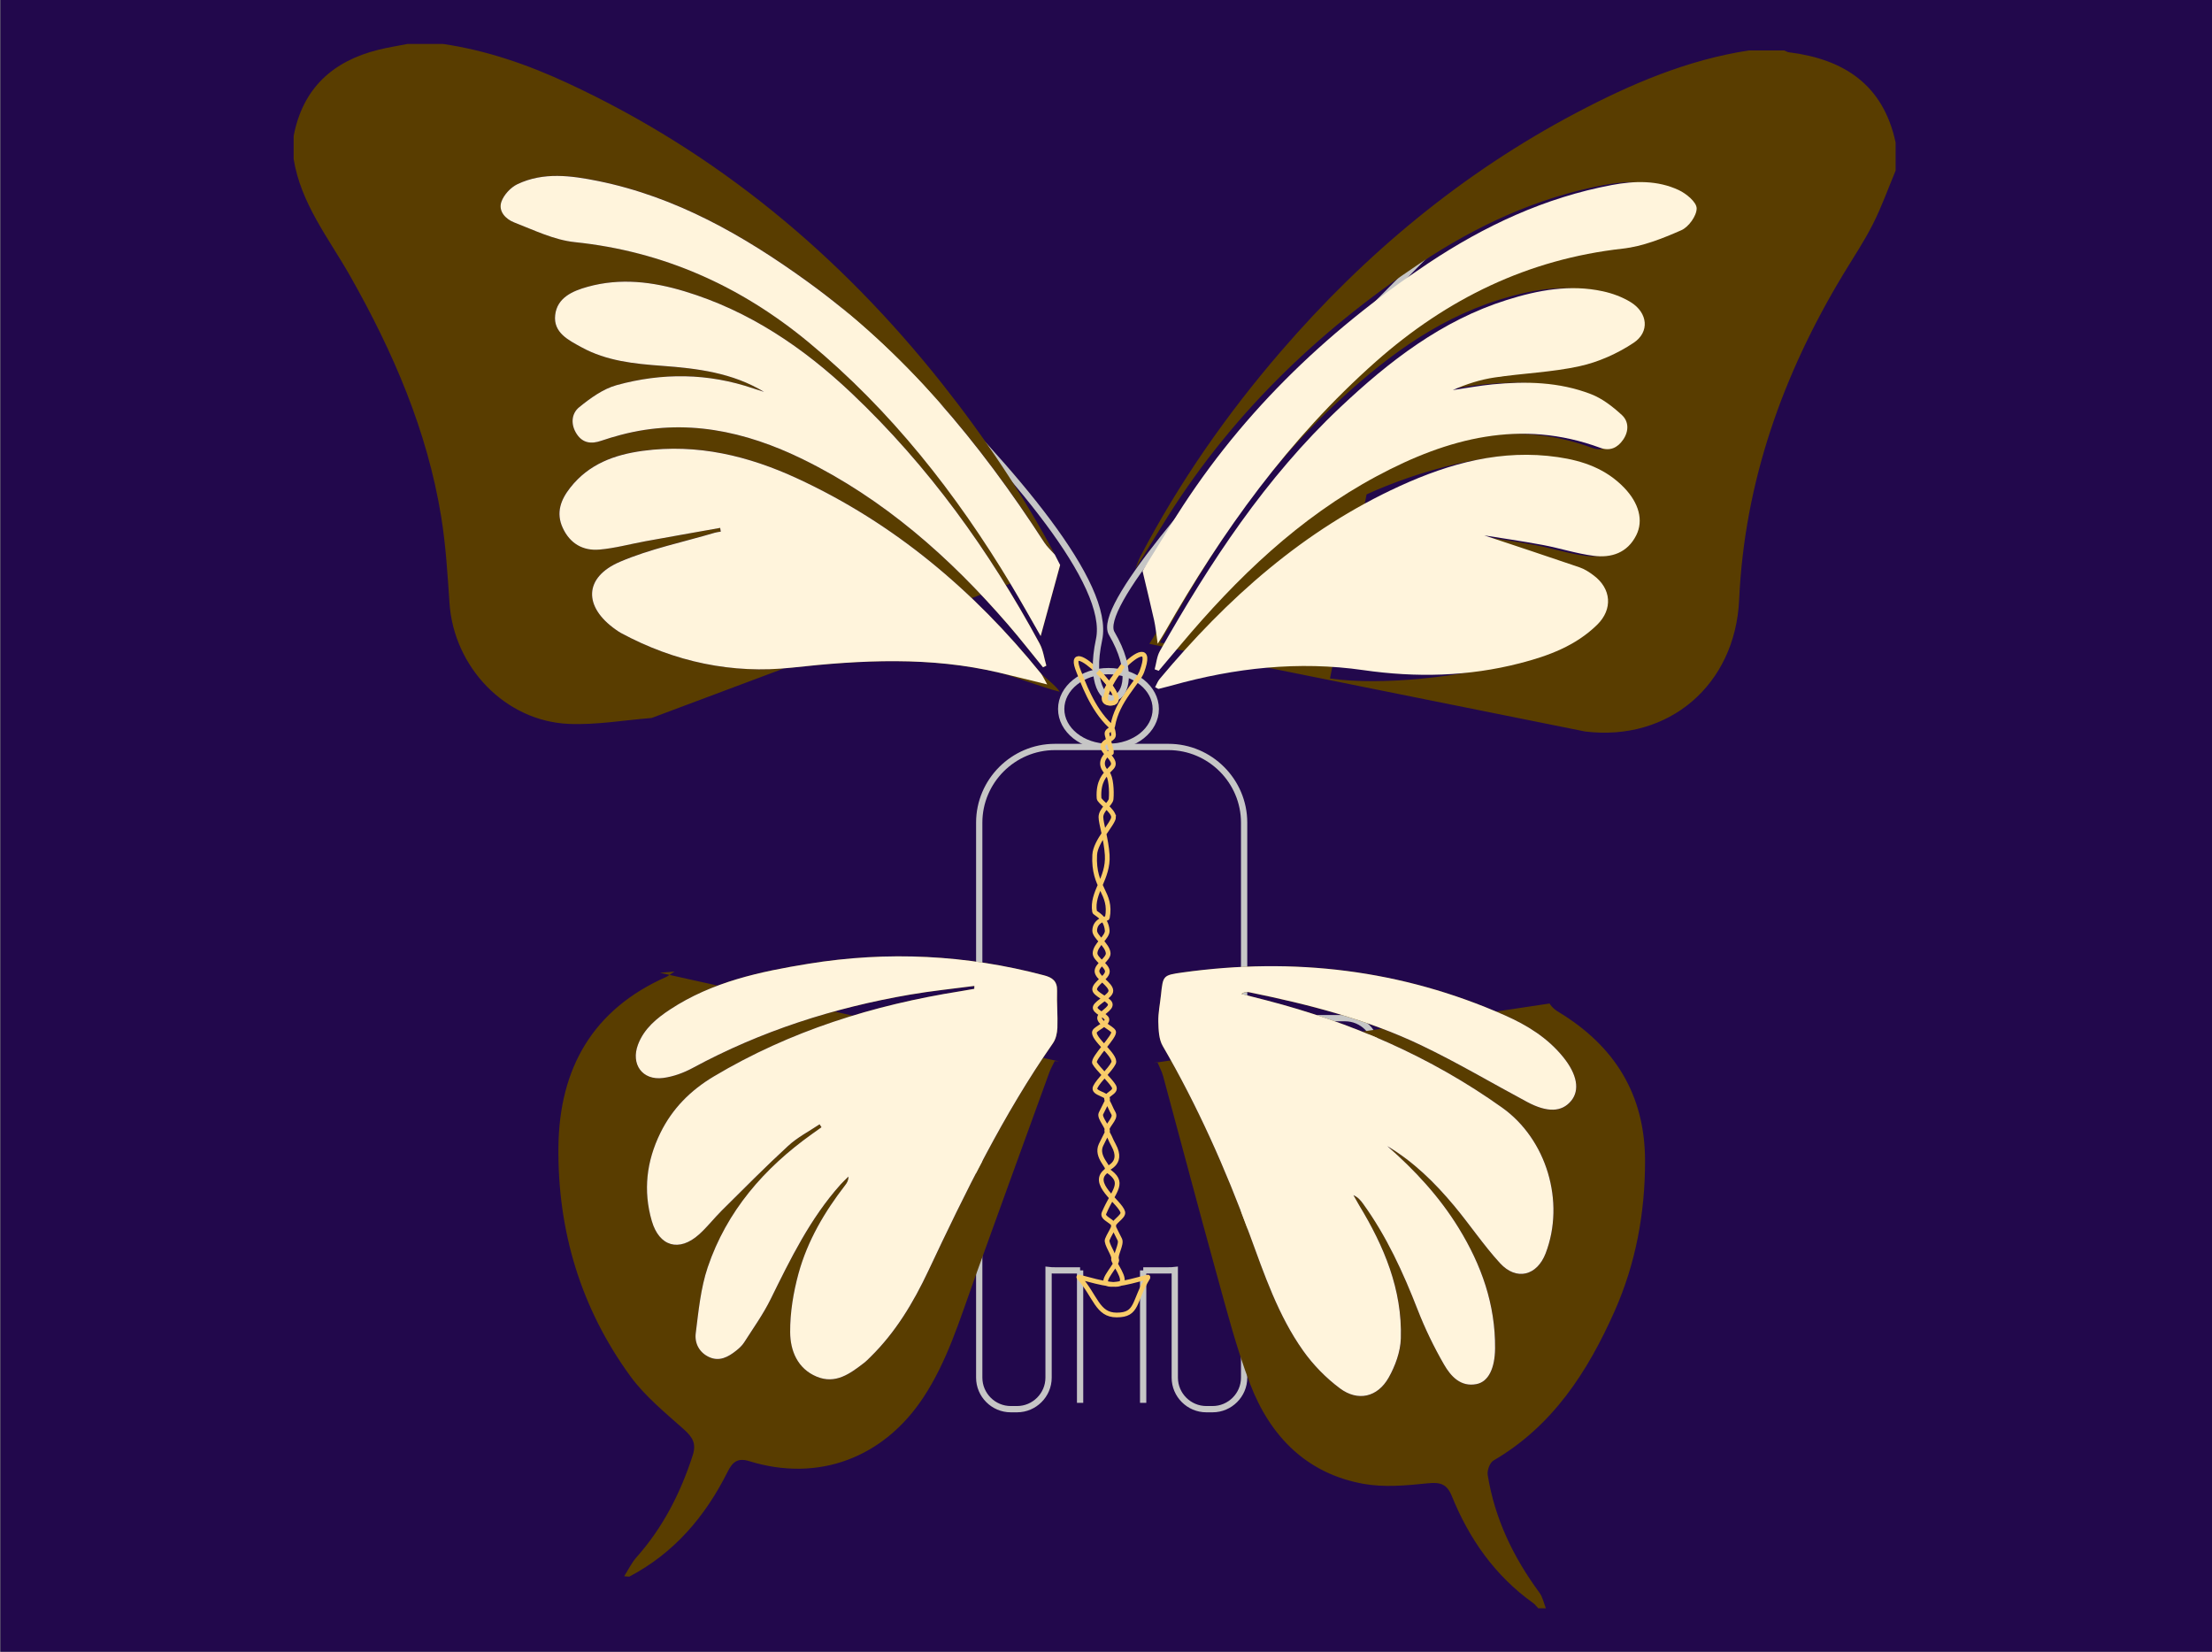 <?xml version="1.0" encoding="UTF-8"?><svg id="Duplicates" xmlns="http://www.w3.org/2000/svg" viewBox="0 0 436.4 325.86"><rect x="0" y="0" width="436.4" height="325.86" fill="#808080" stroke="none"/><defs><style>.cls-1{stroke:#f9cc69;stroke-width:.93px;}.cls-1,.cls-2{fill:none;stroke-miterlimit:10;}.cls-3{fill:#22084c;}.cls-4{fill:#fff4dc;}.cls-5{fill:#593d00;}.cls-2{stroke:#c6c6c6;stroke-width:1.24px;}</style></defs><rect class="cls-3" x=".08" y="-.4" width="438" height="327.06"/><line class="cls-2" x1="225.53" y1="276.75" x2="225.53" y2="250.62"/><line class="cls-2" x1="213.09" y1="276.75" x2="213.09" y2="250.62"/><ellipse class="cls-2" cx="218.69" cy="139.87" rx="9.33" ry="7.47"/><path class="cls-2" d="M213.09,250.62h-4.98c-.42,0-.83-.01-1.24-.06v21.22c0,3.42-2.8,6.22-6.22,6.22h-1.24c-3.42,0-6.22-2.8-6.22-6.22v-32.35c0-.5.06-.98.17-1.44-.11-.75-.17-1.51-.17-2.29v-21.15h-14.93c-3.42,0-6.22-2.8-6.22-6.22,0-1.72.7-3.26,1.83-4.39,1.13-1.13,2.68-1.83,4.39-1.83h14.93v-39.82c0-8.21,6.72-14.93,14.93-14.93h22.4c8.21,0,14.93,6.72,14.93,14.93v39.84c1.03-.8,2.33-1.27,3.73-1.27h16.18c3.42,0,6.22,2.8,6.22,6.22,0,1.72-.7,3.26-1.83,4.39-1.13,1.13-2.68,1.83-4.39,1.83h-16.18c-1.41,0-2.7-.47-3.73-1.27v23.67c0,.78-.06,1.54-.17,2.29.11.46.17.95.17,1.44v32.35c0,3.42-2.8,6.22-6.22,6.22h-1.24c-3.42,0-6.22-2.8-6.22-6.22v-21.22c-.41.05-.82.06-1.24.06h-4.98"/><path class="cls-1" d="M219.7,161.18c0,1.24-3.59,4.71-3.73,7.47-.35,6.65,3.47,7.35,2.49,12.44-.04.18-2.43.28-2.49,2.49-.03,1.25,2.54,2.79,2.66,4.47.08,1.15-2.3,2.37-2.21,3.6s2.68,2.53,2.74,3.77c.06,1.11-2.68,2.2-3.07,3.21-.34.88,2.19,1.71,2.29,2.45.13.95-2.12,1.77-2.42,2.41-.62,1.31,4.41,4.81,3.73,6.22-.64,1.33-2.95,3.38-3.6,4.74-.66,1.37,3.01,1.37,2.36,2.72-.69,1.45-.6,1.14-1.24,2.49-.44.93,1.65,2.87,1.24,3.73-.5,1.06-.82,1.58-1.24,2.49-1.11,2.38,1.93,4.52,1.24,4.98-3.73,2.49,2.49,6.22,3.06,8.25.27.96-2.22,2.07-1.82,2.95.46,1,.81,1.59,1.24,2.49s-1,3.11-.64,3.86c.42.87-3.24,4.26-1.85,4.85,1.59.67,8.2-1.5,8.08-1.31-2.95,4.8-1.97,7.47-6.22,7.47-3.82,0-4.12-3.68-7.47-7.47-.19-.22,6.4,1.99,8.1,1.31s-1.48-4.25-1.24-4.98c.21-.63-1.55-2.97-1.24-3.73.37-.93.78-1.43,1.24-2.49s-2.37-1.6-1.89-2.73c2-4.68,4.38-5.98.64-8.47-.65-.44,3.48-.92,1.24-4.98-.72-1.31-.42-1-1.24-2.49-.58-1.05,1.86-2.63,1.24-3.73s-.6-1.34-1.24-2.49c-.76-1.36,2.05-1.53,1.3-2.88-.61-1.09-3.21-3.52-3.79-4.58-.5-.91,4.2-5.36,3.73-6.22-.38-.7-2.76-1.62-2.75-2.69.01-.86,2.46-1.81,2.08-2.82-.33-.89-3.04-1.83-3.05-2.79-.01-1.16,2.49-2.35,2.51-3.53s-2.44-2.44-2.43-3.6c.02-1.64,2.49-3.17,2.4-4.47-.2-2.7-2.43-3.37-2.49-3.73-.65-3.84,2.78-6.49,2.49-11.2-.19-3.09-1.24-6.22-1.24-7.47,0-1.46,1.93-2.64,2.01-3.56.14-1.53,0-4.37-.77-5.15-1.24-1.24-1.24-2.49,0-3.73.88-.88,1.35,1.45,0-3.73-.28-1.08.94-.87,1.1-1.85.81-4.91,4.97-8.61,5.73-10.66,3.87-10.47-11.89,6.22-6.22,6.22,5.11,0-9.68-14.62-6.22-6.22.73,1.77,2.61,7.33,6.22,10.67.63.59.63,1.83.63,1.83,0,1.24-3.73,1.24-1.24,3.73,2.29,2.29.79,2.53,0,3.64-.31.43-1.84,1.66-1.61,5.1.05.68,2.86,2.45,2.86,3.7Z"/><path class="cls-2" d="M139.68,36.59s81.84,67.69,77.15,89.59c-3.73,17.42,11.2,13.69,2.49-1.24-5.78-9.91,79.64-92.08,79.64-92.08"/><path class="cls-1" d="M221.56,131.25s-5.63,7.47-2.49,7.47c3.73,0-2.49-6.22-2.49-6.22"/><path class="cls-5" d="M128.56,141.64c-5.45.44-10.92,1.4-16.34,1.17-12.54-.54-22.68-11.17-23.54-23.82-.38-5.69-.73-11.42-1.64-17.04-2.76-17.04-9.52-32.59-17.95-47.48-4.22-7.45-9.73-14.27-11.16-23.1,0-1.51,0-3.03,0-4.54,1.8-9.43,7.72-14.76,16.68-17,1.91-.48,3.86-.78,5.79-1.16,2.33,0,4.66,0,6.99,0,8.61,1.26,16.72,4.07,24.6,7.73,29.45,13.66,53.74,33.89,73.9,59.32,8.37,10.56,15.86,21.74,22.22,33.67-.7-.8-1.51-1.52-2.08-2.4-12.78-19.76-27.6-37.63-46.74-51.46-12.58-9.09-25.89-16.71-41.28-19.83-5.32-1.08-10.75-1.82-15.9.62-1.33.63-2.68,2.06-3.16,3.44-.69,1.94.88,3.48,2.51,4.11,3.92,1.52,7.89,3.46,11.98,3.89,17.44,1.81,32.66,8.63,46.09,19.74,16.26,13.44,29.13,29.81,39.98,47.88,2.01,3.35,3.91,6.76,5.82,10.09,1.3-4.75,2.57-9.38,3.84-14.02M130.21,191.91,208.92,209.39c-.28-.02-.56-.04-.84-.06-.35.74-.77,1.45-1.05,2.21-4.98,13.7-9.96,27.4-14.91,41.12-2.84,7.88-5.27,15.92-9.94,23.01-7.9,11.99-20.79,16.79-34.37,12.58-2.35-.73-3.33.25-4.27,2.12-4.42,8.83-10.57,16.04-19.4,20.67l-1-.08c.8-1.25,1.45-2.63,2.42-3.73,5.21-5.86,8.68-12.64,11.09-20.08.77-2.37,0-3.61-1.7-5.14-3.71-3.32-7.7-6.54-10.6-10.53-9.75-13.39-14.37-28.68-14.18-45.27.18-15.46,6.81-27.1,21.28-33.49.39-.17.73-.47,1.63-1.06M305.71,197.97c.53.87,1.19,1.31,1.87,1.73,10.95,6.66,16.97,16.22,16.97,29.36,0,10.29-1.85,20.24-6.01,29.61-5.31,11.96-12.25,22.68-23.91,29.47-.71.41-1.27,1.96-1.12,2.85,1.38,8.62,5.07,16.24,10.2,23.21.64.86.86,2.04,1.27,3.08-.5,0-1,0-1.5,0-.34-.35-.64-.77-1.03-1.05-7.5-5.36-12.59-12.62-16.03-21.1-.99-2.45-2.35-2.75-4.81-2.5-4.17.43-8.52.83-12.6.1-11.23-2.02-18.43-9.37-22.4-19.76-2.68-7.02-4.57-14.36-6.58-21.62-3.6-13-7.03-26.04-10.56-39.06-.26-.95-.75-1.84-1.13-2.76-.23.05-.46.11-.69.16M226.75,127.02c.77-1.25,1.12-1.79,1.44-2.35,11.31-19.83,24.46-38.16,41.63-53.34,14.03-12.41,29.99-20.18,48.67-22.26,3.95-.44,7.87-2.01,11.56-3.63,1.44-.63,3.03-2.83,3.03-4.31,0-1.24-2.04-2.91-3.53-3.61-4.21-1.98-8.72-1.84-13.21-1-13.19,2.48-25.13,8.05-36.25,15.46-20.52,13.67-37.88,30.53-50.86,51.78-1.74,2.84-3.5,5.67-5.25,8.51.33-.84.6-1.73,1.02-2.53,7.65-14.6,17-28.01,27.74-40.46,16.6-19.25,35.81-35.2,58.25-47.03,10.76-5.68,21.9-10.44,34.03-12.3,2.33,0,4.66,0,6.99,0,.3.12.59.32.9.36,10.82,1.35,18.62,6.34,21.07,17.8,0,1.85,0,3.7,0,5.55-1.47,3.53-2.76,7.15-4.48,10.55-1.73,3.43-3.89,6.64-5.87,9.93-11.91,19.74-19.46,40.91-20.52,64.18-.76,16.77-13.84,28.01-30.38,25.99M192.24,194.5c0,.19-.01.38-.02.58-.89.16-1.78.32-2.67.46-17.23,2.73-33.64,7.83-48.75,16.84-4.57,2.73-8.15,6.32-10.51,11.13-2.73,5.57-3.43,11.38-1.69,17.36,1.47,5.06,5.41,6.17,9.32,2.66,1.61-1.45,2.95-3.19,4.49-4.72,4.33-4.29,8.61-8.63,13.09-12.75,1.83-1.68,4.12-2.85,6.2-4.26.13.19.25.38.38.58-.64.46-1.28.91-1.92,1.37-9.4,6.72-16.77,15.16-20.53,26.27-1.4,4.13-1.81,8.63-2.36,13-.25,1.97.71,3.83,2.68,4.72,2.02.91,3.73-.02,5.28-1.27.58-.47,1.17-.99,1.57-1.61,1.8-2.81,3.76-5.55,5.23-8.53,3.93-7.98,7.82-15.96,13.81-22.65.49-.55,1.04-1.05,1.56-1.57,0,.76-.29,1.24-.63,1.68-4.08,5.27-7.45,10.99-9.22,17.44-1.03,3.74-1.68,7.72-1.65,11.58.03,3.64,1.45,7.19,5.23,8.77,3.71,1.55,6.56-.57,9.32-2.69.46-.35.87-.78,1.29-1.19,4.96-4.87,8.47-10.73,11.42-16.99,7.28-15.47,14.79-30.82,24.58-44.9.57-.82.84-2.01.88-3.04.09-2.43-.14-4.87-.06-7.3.07-1.93-.93-2.63-2.58-3.06-15.33-4.05-30.84-4.82-46.48-2.28-9.54,1.55-18.98,3.56-27.28,9.01-2.68,1.76-5.14,3.77-6.33,6.91-1.48,3.89.85,7.14,4.94,6.61,2-.26,4.05-1.01,5.85-1.98,13.47-7.3,27.83-11.88,42.84-14.46,4.22-.73,8.49-1.15,12.73-1.72ZM273.71,226.11c5.16,3.07,9.36,7.2,13.16,11.75,3.1,3.72,5.81,7.78,9.07,11.34,3.24,3.54,7.31,2.49,9.01-1.95,3.88-10.15.19-22.48-8.59-28.73-14.15-10.08-29.79-16.84-46.51-21.17-1.64-.43-3.29-.84-4.94-1.26.58-.4,1.08-.43,1.55-.33,11.66,2.38,23.18,5.32,33.97,10.48,7.11,3.4,13.92,7.45,20.88,11.17,3.97,2.12,6.82,2.02,8.67-.23,1.74-2.12,1.19-5.22-1.58-8.64-3.08-3.8-7.11-6.29-11.48-8.22-20.4-9.02-41.66-11.52-63.64-8.46-3.83.53-3.82.6-4.23,4.46-.18,1.75-.56,3.51-.52,5.26.04,1.61.11,3.46.87,4.78,6.88,11.84,12.41,24.3,17.13,37.14,2.92,7.95,5.63,16.02,10.57,22.97,1.99,2.81,4.52,5.39,7.27,7.44,3.54,2.63,7.4,1.74,9.59-2.1,1.32-2.31,2.34-5.14,2.42-7.76.29-9.64-3.32-18.18-8.21-26.24-.4-.66-.77-1.34-1.15-2.02.89.4,1.42,1.02,1.9,1.68,4.65,6.42,7.9,13.56,10.78,20.93,1.45,3.73,3.21,7.37,5.21,10.82,1.33,2.3,3.27,4.46,6.4,3.84,2.35-.46,3.62-3.11,3.66-7.03.08-8.67-2.69-16.47-7.17-23.74-3.81-6.18-8.66-11.43-14.08-16.17ZM209.08,136.48c-.63-1.12-3.36-3.18-3.75-3.66-13.23-16.35-28.91-29.6-48.02-38.43-9.68-4.48-19.75-6.91-30.5-5.46-5.61.76-10.66,2.61-14.31,7.26-1.86,2.36-2.86,4.94-1.49,7.93,1.43,3.11,4.01,4.57,7.24,4.29,3.04-.26,6.02-1.09,9.04-1.64,4.92-.89,9.85-1.76,14.78-2.64.04.25.08.49.12.74-.39.07-.79.1-1.16.21-6.27,1.86-12.76,3.18-18.73,5.74-7.12,3.05-7.24,8.87-.84,13.37.34.24.69.48,1.05.68,10.56,5.7,21.97,8.12,33.71,6.83,13.74-1.51,27.32-2.21,40.88.99,2.96.7,8.4,2.91,11.97,3.78ZM262.39,133.85c10.43,1.5,25.63-.39,35.83-3.02,5.59-1.44,10.98-3.42,15.23-7.59,3.13-3.07,2.8-7.13-.7-9.74-.86-.64-1.81-1.25-2.81-1.6-6.48-2.22-12.98-4.36-18.76-6.29,3.31.54,7.47,1.13,11.6,1.9,3.34.62,6.61,1.7,9.97,2.13,3.5.45,6.66-.57,8.41-4.05,1.46-2.91.53-6.34-2.35-9.35-3.59-3.75-8.13-5.34-13.1-6.07-11.03-1.61-26.19,2.84-36.1,7.36M231.3,127.18c11.11-13.22,23.39-25.06,38.71-33.26,13.97-7.48,28.42-11.33,44.05-5.58,1.89.7,3.42.03,4.54-1.62,1.15-1.69,1.1-3.59-.27-4.85-1.8-1.65-3.86-3.26-6.1-4.12-6.25-2.41-12.84-2.56-19.44-1.92-2.62.25-5.21.74-7.81,1.12,2.66-1.18,5.41-2.06,8.23-2.48,5.59-.83,11.29-1.02,16.79-2.23,3.71-.82,7.42-2.48,10.61-4.58,3.28-2.16,2.84-5.97-.53-8.05-1.66-1.02-3.61-1.74-5.52-2.15-6.45-1.4-12.75-.23-18.91,1.71-12.87,4.05-23.26,12.11-32.92,21.22-14.68,13.86-24.01,28.89-33.9,46.38M150.72,77.3c-.69-.22-1.38-.43-2.06-.66-8.93-3.06-18-3.14-27-.66-2.67.74-5.17,2.56-7.38,4.35-1.57,1.27-1.71,3.43-.49,5.29,1.2,1.82,2.91,2.01,4.84,1.33,1.25-.44,2.53-.81,3.82-1.15,12.65-3.36,24.59-.77,36.01,4.83,15.88,7.79,28.91,19.28,40.44,32.61,2.37,2.73,4.59,5.6,6.88,8.4.22-.11.44-.21.66-.32-.43-1.46-.62-3.05-1.33-4.36-9.91-18.31-21.94-35.03-37.05-49.35-9.56-9.05-20.27-16.29-32.96-20.13-6.29-1.91-12.7-2.7-19.16-.9-2.94.82-6,2.13-6.4,5.57-.4,3.5,2.65,4.96,5.2,6.36,4.95,2.71,10.42,3.26,15.9,3.66,6.98.51,13.88,1.36,20.09,5.13Z"/><path class="cls-4" d="M192.24,194.5c-4.25.56-8.51.99-12.73,1.72-15.01,2.58-29.37,7.17-42.84,14.46-1.79.97-3.84,1.72-5.85,1.98-4.09.53-6.42-2.72-4.94-6.61,1.2-3.14,3.66-5.15,6.33-6.91,8.3-5.46,17.74-7.46,27.28-9.01,15.64-2.54,31.15-1.78,46.48,2.28,1.64.43,2.64,1.13,2.58,3.06-.08,2.43.15,4.87.06,7.3-.04,1.03-.3,2.22-.88,3.04-9.79,14.08-17.3,29.43-24.58,44.9-2.95,6.26-6.46,12.12-11.42,16.99-.42.41-.83.84-1.29,1.19-2.76,2.12-5.61,4.24-9.32,2.69-3.79-1.58-5.21-5.13-5.23-8.77-.03-3.86.63-7.84,1.65-11.58,1.77-6.45,5.14-12.17,9.22-17.44.34-.44.64-.92.63-1.68-.52.52-1.06,1.02-1.56,1.57-5.99,6.69-9.88,14.67-13.81,22.65-1.47,2.98-3.44,5.72-5.23,8.53-.4.62-.99,1.15-1.57,1.61-1.56,1.24-3.27,2.17-5.28,1.27-1.98-.89-2.93-2.75-2.68-4.72.55-4.37.97-8.87,2.36-13,3.76-11.11,11.12-19.55,20.53-26.27.64-.46,1.28-.91,1.92-1.37-.13-.19-.25-.38-.38-.58-2.08,1.4-4.37,2.57-6.2,4.26-4.48,4.12-8.76,8.46-13.09,12.75-1.54,1.53-2.88,3.28-4.49,4.72-3.91,3.51-7.85,2.4-9.32-2.66-1.74-5.99-1.04-11.79,1.69-17.36,2.36-4.81,5.94-8.4,10.51-11.13,15.11-9.02,31.53-14.12,48.75-16.84.89-.14,1.78-.31,2.67-.46,0-.19.01-.38.02-.58Z"/><path class="cls-4" d="M273.71,226.11c5.42,4.74,10.28,9.98,14.08,16.17,4.47,7.27,7.25,15.07,7.17,23.74-.04,3.92-1.31,6.57-3.66,7.03-3.13.62-5.08-1.55-6.4-3.84-2-3.46-3.76-7.1-5.21-10.82-2.87-7.37-6.13-14.5-10.78-20.93-.48-.66-1-1.29-1.9-1.68.38.67.75,1.35,1.15,2.02,4.89,8.06,8.5,16.6,8.21,26.24-.08,2.63-1.11,5.45-2.42,7.76-2.19,3.85-6.06,4.73-9.59,2.1-2.75-2.05-5.28-4.63-7.27-7.44-4.93-6.95-7.65-15.02-10.57-22.97-4.72-12.84-10.25-25.3-17.13-37.14-.77-1.32-.83-3.16-.87-4.78-.04-1.75.34-3.5.52-5.26.41-3.86.39-3.92,4.23-4.46,21.98-3.06,43.24-.56,63.64,8.46,4.38,1.94,8.4,4.42,11.48,8.22,2.77,3.42,3.32,6.52,1.58,8.64-1.85,2.24-4.69,2.35-8.67.23-6.96-3.72-13.77-7.77-20.88-11.17-10.78-5.16-22.31-8.1-33.97-10.48-.47-.1-.97-.07-1.55.33,1.65.42,3.29.83,4.94,1.26,16.72,4.34,32.36,11.09,46.51,21.17,8.78,6.25,12.47,18.58,8.59,28.73-1.7,4.44-5.77,5.49-9.01,1.95-3.26-3.56-5.97-7.63-9.07-11.34-3.8-4.55-8-8.68-13.16-11.75Z"/><path class="cls-4" d="M227.89,135.56c.3-.56.52-1.16.9-1.62,13.28-15.88,28.43-29.4,47.39-38.06,9.91-4.53,20.15-7.31,31.18-5.7,4.97.72,9.51,2.32,13.1,6.07,2.88,3.01,3.82,6.43,2.35,9.35-1.75,3.48-4.91,4.5-8.41,4.05-3.36-.43-6.63-1.5-9.97-2.13-4.13-.77-8.3-1.37-11.6-1.9,5.78,1.93,12.28,4.07,18.76,6.29,1,.34,1.95.95,2.81,1.6,3.5,2.61,3.83,6.67.7,9.74-4.25,4.17-9.64,6.15-15.23,7.59-10.2,2.63-20.47,2.86-30.9,1.36-12.76-1.84-25.35-.45-37.74,3.02-.87.24-1.75.47-2.63.68-.12.03-.29-.13-.69-.32Z"/><path class="cls-4" d="M227.8,132.04c.33-1.21.43-2.55,1.03-3.61,9.89-17.49,20.86-34.19,35.54-48.04,9.66-9.11,20.05-17.17,32.92-21.22,6.17-1.94,12.46-3.11,18.91-1.71,1.91.41,3.86,1.13,5.52,2.15,3.37,2.08,3.81,5.89.53,8.05-3.18,2.1-6.9,3.77-10.61,4.58-5.49,1.21-11.2,1.39-16.79,2.23-2.82.42-5.56,1.3-8.23,2.48,2.6-.38,5.2-.86,7.81-1.12,6.6-.64,13.18-.5,19.44,1.92,2.24.86,4.3,2.47,6.1,4.12,1.37,1.26,1.42,3.16.27,4.85-1.12,1.65-2.65,2.32-4.54,1.62-15.63-5.75-30.08-1.91-44.05,5.58-15.32,8.2-27.6,20.04-38.71,33.26-1.45,1.72-2.9,3.44-4.35,5.16-.26-.1-.53-.2-.79-.3Z"/><path class="cls-4" d="M225.41,112.67c.07-.14.15-.29.23-.42,1.75-2.84,3.51-5.66,5.24-8.51,12.98-21.25,30.34-38.11,50.86-51.78,11.12-7.41,23.05-12.98,36.25-15.46,4.48-.84,9-.97,13.21,1,1.49.7,3.52,2.37,3.53,3.61,0,1.48-1.59,3.68-3.03,4.31-3.69,1.62-7.61,3.19-11.56,3.63-18.67,2.08-34.64,9.86-48.67,22.26-17.17,15.19-30.32,33.52-41.63,53.34-.32.56-.67,1.1-1.44,2.35-.3-2.02-.42-3.35-.71-4.65-.72-3.24-1.52-6.46-2.28-9.69Z"/><path class="cls-4" d="M206.59,135.02c-3.57-.87-6.52-1.62-9.48-2.32-13.56-3.2-27.14-2.5-40.88-.99-11.73,1.29-23.15-1.13-33.71-6.83-.37-.2-.71-.44-1.05-.68-6.4-4.5-6.29-10.32.84-13.37,5.97-2.56,12.47-3.88,18.73-5.74.37-.11.77-.14,1.16-.21-.04-.25-.08-.49-.12-.74-4.93.88-9.86,1.74-14.78,2.64-3.01.55-6,1.38-9.04,1.64-3.24.28-5.81-1.18-7.24-4.29-1.38-2.99-.37-5.57,1.49-7.93,3.65-4.65,8.7-6.5,14.31-7.26,10.75-1.45,20.82.98,30.5,5.46,19.11,8.84,34.79,22.08,48.02,38.43.39.48.62,1.08,1.26,2.19Z"/><path class="cls-4" d="M150.72,77.3c-6.21-3.76-13.11-4.62-20.09-5.13-5.49-.4-10.96-.95-15.9-3.66-2.55-1.4-5.6-2.87-5.2-6.36.39-3.44,3.45-4.75,6.4-5.57,6.46-1.8,12.87-1.01,19.16.9,12.69,3.84,23.4,11.08,32.96,20.13,15.11,14.31,27.14,31.04,37.05,49.35.71,1.31.9,2.9,1.33,4.36-.22.11-.44.21-.66.32-2.29-2.8-4.51-5.66-6.88-8.4-11.53-13.33-24.56-24.82-40.44-32.61-11.42-5.6-23.35-8.19-36.01-4.83-1.28.34-2.56.72-3.82,1.15-1.94.68-3.65.49-4.84-1.33-1.22-1.86-1.08-4.02.49-5.29,2.21-1.79,4.71-3.61,7.38-4.35,9-2.48,18.07-2.4,27,.66.68.23,1.37.44,2.06.66Z"/><path class="cls-4" d="M208.1,109.41c.35.68.7,1.37,1.05,2.05-1.27,4.63-2.54,9.27-3.84,14.02-1.91-3.32-3.81-6.74-5.82-10.09-10.86-18.06-23.72-34.43-39.98-47.88-13.44-11.11-28.66-17.93-46.09-19.74-4.09-.42-8.06-2.37-11.98-3.89-1.63-.63-3.2-2.18-2.51-4.11.49-1.37,1.84-2.81,3.16-3.44,5.15-2.44,10.58-1.69,15.9-.62,15.39,3.12,28.71,10.74,41.28,19.83,19.15,13.83,33.96,31.71,46.74,51.46.57.88,1.38,1.6,2.08,2.4Z"/></svg>
